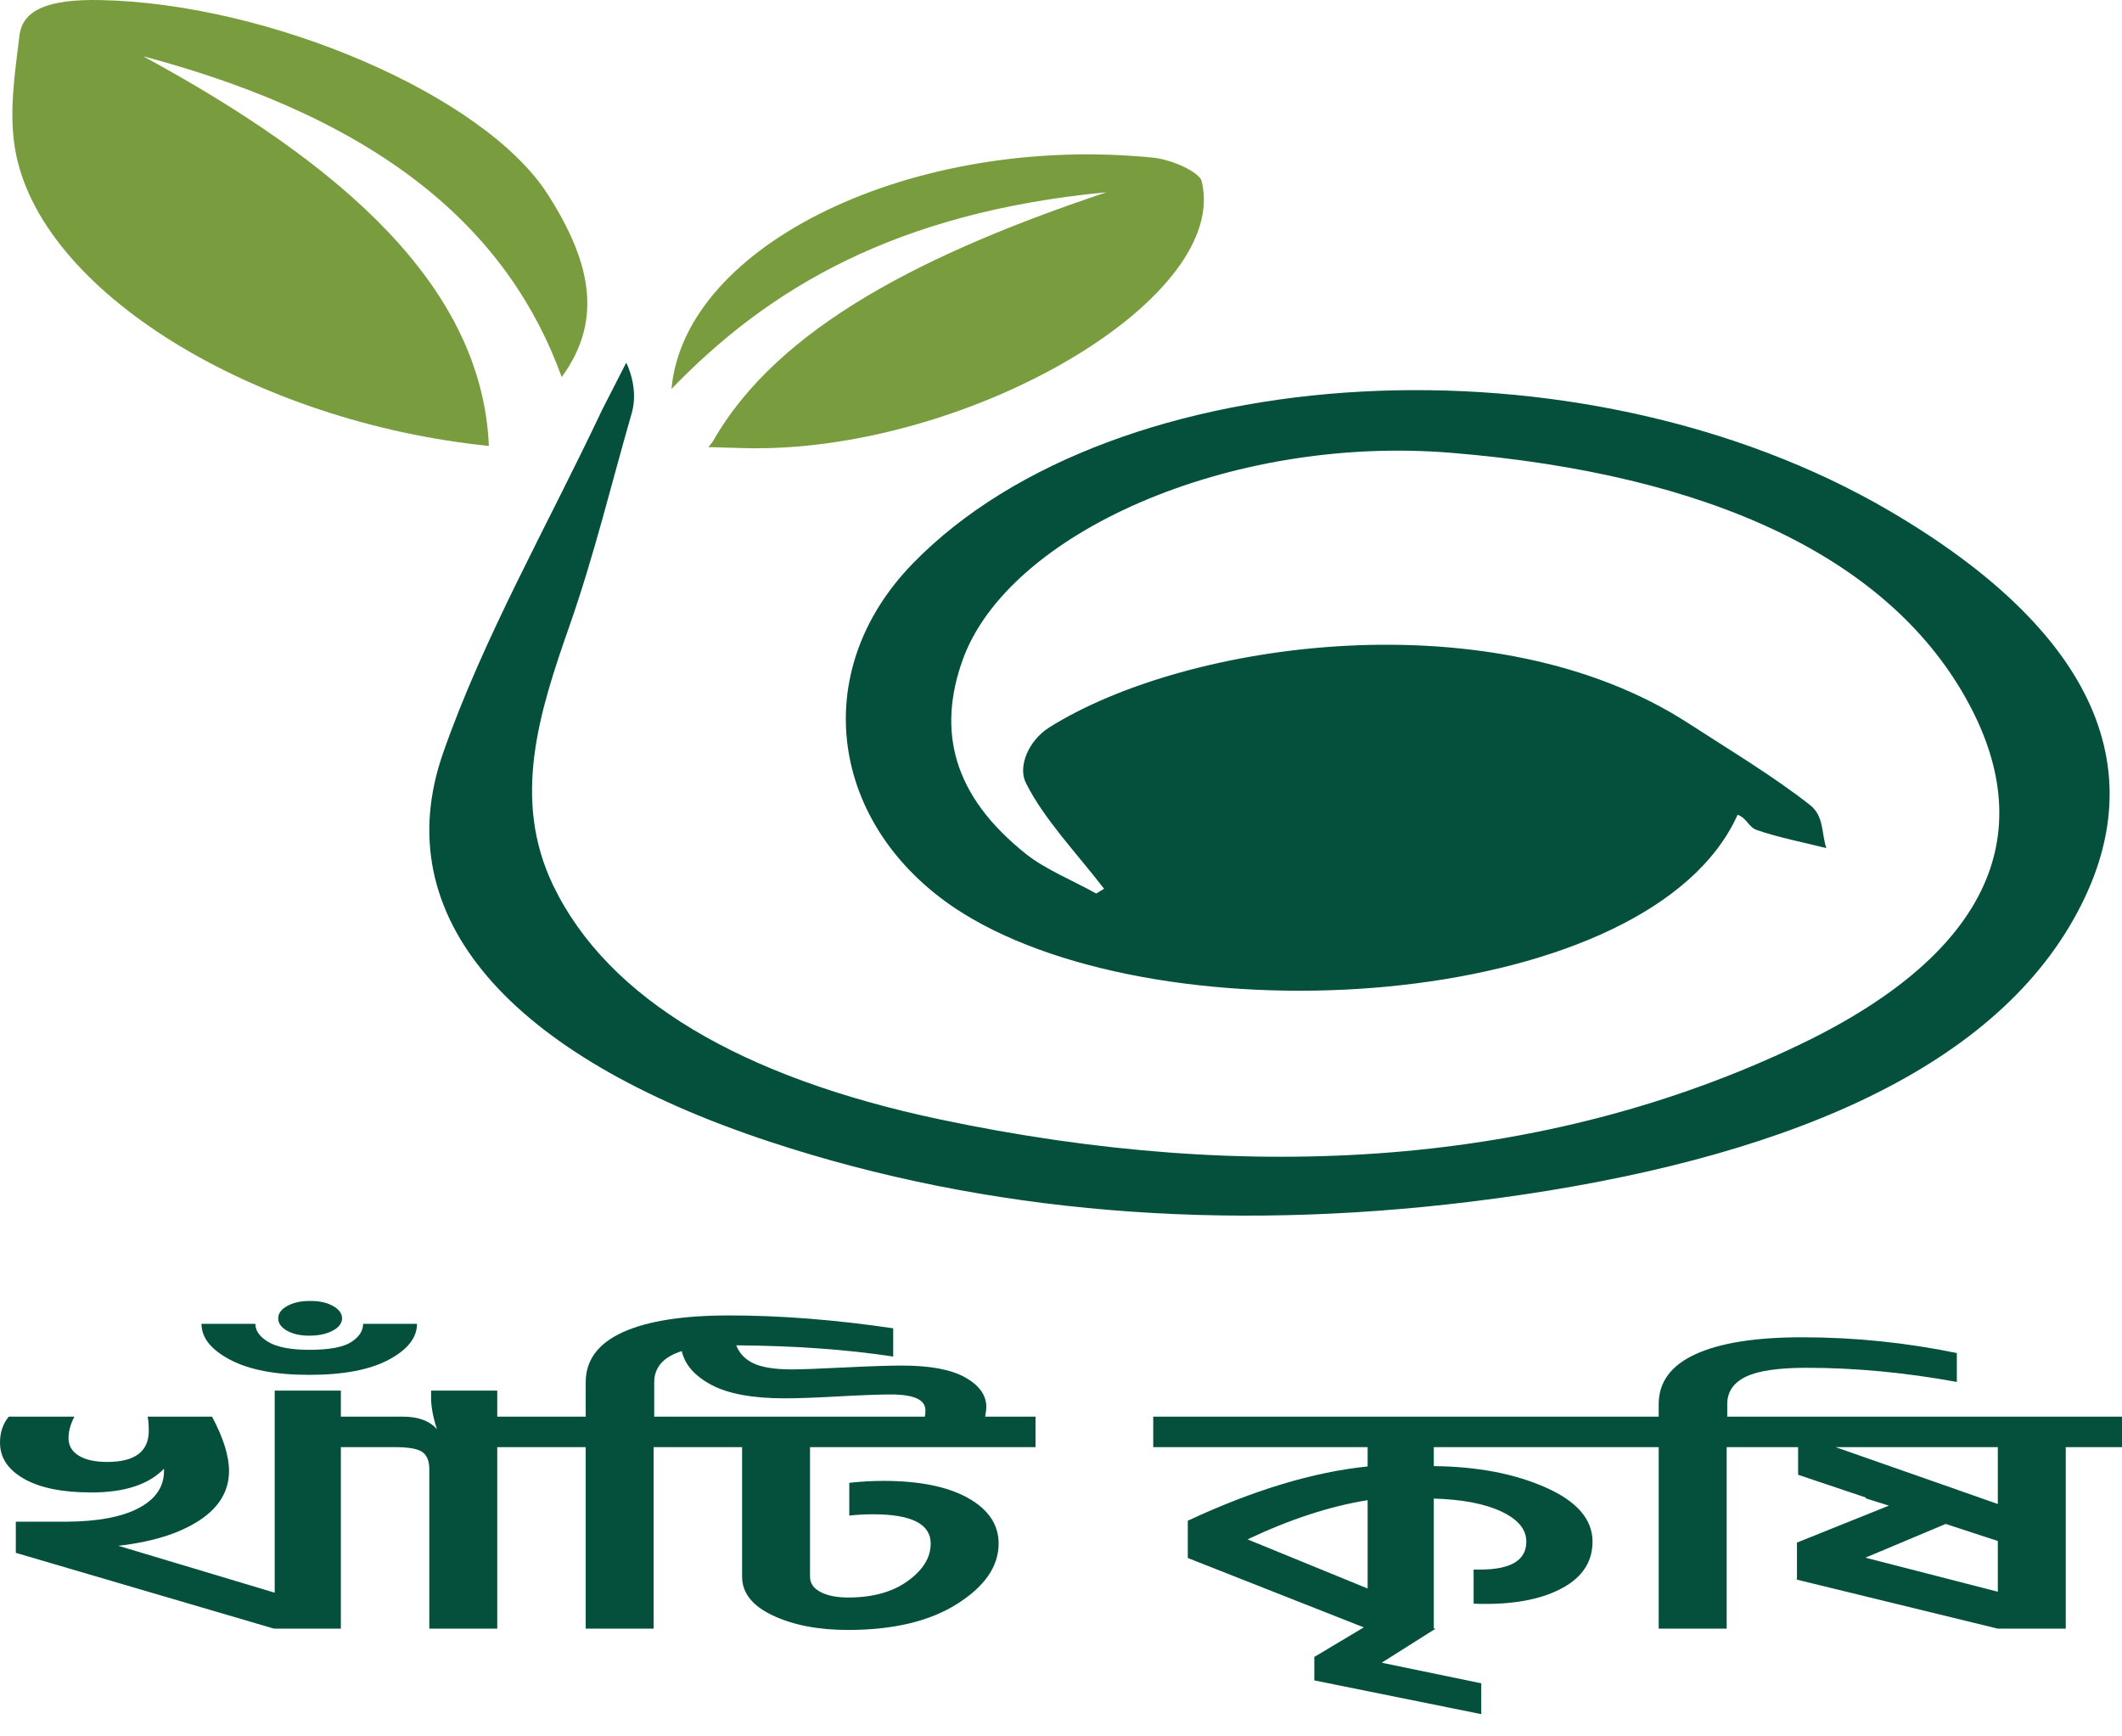 <svg width="66" height="54" viewBox="0 0 66 54" fill="none" xmlns="http://www.w3.org/2000/svg">
<path d="M9.619 42.757C10.675 42.757 11.498 42.601 12.087 42.288C12.676 41.975 12.97 41.602 12.97 41.169H11.294C11.294 41.388 11.17 41.578 10.921 41.738C10.672 41.898 10.238 41.978 9.619 41.978C9.048 41.978 8.626 41.898 8.352 41.738C8.079 41.578 7.943 41.388 7.943 41.169H6.267C6.267 41.602 6.564 41.975 7.159 42.288C7.754 42.601 8.574 42.757 9.619 42.757Z" fill="#04503D"/>
<path d="M9.618 41.538C9.91 41.538 10.153 41.487 10.347 41.383C10.541 41.28 10.639 41.152 10.639 40.999C10.639 40.846 10.541 40.716 10.347 40.609C10.153 40.503 9.91 40.453 9.618 40.459C9.351 40.459 9.124 40.511 8.935 40.614C8.747 40.717 8.653 40.846 8.653 40.999C8.653 41.152 8.744 41.28 8.926 41.383C9.108 41.487 9.339 41.538 9.618 41.538Z" fill="#04503D"/>
<path d="M28.765 44.056H20.348V42.987C20.348 42.521 20.634 42.198 21.205 42.018C21.302 42.444 21.611 42.796 22.134 43.072C22.656 43.348 23.415 43.487 24.411 43.487C24.799 43.487 25.355 43.467 26.078 43.427C26.8 43.387 27.344 43.367 27.708 43.367C28.424 43.367 28.783 43.53 28.783 43.856C28.783 43.943 28.777 44.01 28.765 44.056ZM30.677 43.756C30.677 43.39 30.459 43.084 30.022 42.837C29.584 42.591 28.929 42.468 28.054 42.468C27.653 42.468 27.055 42.487 26.26 42.527C25.464 42.567 24.921 42.587 24.629 42.587C24.107 42.587 23.712 42.526 23.445 42.403C23.178 42.279 22.996 42.091 22.899 41.838C24.721 41.852 26.348 41.968 27.781 42.188V41.309C25.971 41.042 24.271 40.909 22.68 40.909C21.235 40.909 20.13 41.084 19.365 41.433C18.6 41.783 18.217 42.301 18.217 42.987V44.056H17.197H16.468H15.466V43.247H13.408V43.467C13.408 43.746 13.468 44.073 13.59 44.446C13.359 44.186 13.007 44.056 12.533 44.056H12.333H11.604H10.602V43.247H8.544V49.531L3.68 48.072C4.736 47.953 5.574 47.691 6.194 47.288C6.813 46.885 7.123 46.371 7.123 45.745C7.123 45.278 6.947 44.715 6.595 44.056H4.591C4.615 44.156 4.627 44.303 4.627 44.496C4.627 45.142 4.196 45.465 3.334 45.465C2.957 45.465 2.663 45.4 2.45 45.27C2.238 45.14 2.131 44.959 2.131 44.725C2.131 44.512 2.192 44.289 2.314 44.056H0.273C0.091 44.276 0 44.546 0 44.865C0 45.332 0.249 45.706 0.747 45.989C1.245 46.273 1.943 46.414 2.842 46.414C3.874 46.414 4.627 46.168 5.101 45.675V45.745C5.101 46.237 4.84 46.622 4.317 46.898C3.795 47.175 3.048 47.317 2.077 47.323H0.492V48.292L8.526 50.65L8.544 50.64V50.65H10.602V45.005H11.604H12.296C12.709 45.005 12.989 45.055 13.134 45.155C13.28 45.255 13.353 45.435 13.353 45.695V50.65H15.466V45.005H16.468H17.197H18.217V50.65H20.33V45.005H23.081V49.032C23.081 49.538 23.4 49.941 24.037 50.24C24.675 50.54 25.455 50.69 26.378 50.69C27.787 50.69 28.919 50.419 29.776 49.876C30.632 49.333 31.06 48.709 31.06 48.002C31.06 47.416 30.744 46.945 30.113 46.589C29.481 46.233 28.601 46.054 27.471 46.054C27.131 46.054 26.779 46.074 26.415 46.114V47.133C26.645 47.107 26.894 47.093 27.162 47.093C28.352 47.093 28.947 47.397 28.947 48.002C28.947 48.435 28.71 48.823 28.236 49.166C27.763 49.51 27.143 49.681 26.378 49.681C26.026 49.681 25.741 49.624 25.522 49.511C25.303 49.398 25.194 49.238 25.194 49.032V45.005H32.208V44.056H30.641C30.665 43.923 30.677 43.823 30.677 43.756Z" fill="#04503D"/>
<path d="M62.138 46.774L60.717 46.274L57.092 45.005H62.138V46.774ZM62.138 49.501L58.021 48.442L60.517 47.393L62.138 47.923V49.501ZM42.537 46.654V49.401L38.802 47.873C40.126 47.247 41.371 46.84 42.537 46.654ZM55.434 44.056H54.706H53.722V43.666C53.722 43.287 53.913 43.004 54.296 42.817C54.678 42.631 55.307 42.537 56.181 42.537C57.699 42.537 59.26 42.684 60.863 42.977V42.078C59.272 41.752 57.669 41.588 56.054 41.588C54.608 41.588 53.503 41.763 52.738 42.113C51.973 42.462 51.59 42.98 51.59 43.666V44.056H50.57H49.842H35.869V45.005H42.537V45.605C40.848 45.778 38.984 46.341 36.944 47.293V48.452L42.417 50.61L40.879 51.529V52.259L46.071 53.308V52.349L42.974 51.709L44.65 50.65L44.595 50.644V46.604C45.482 46.63 46.183 46.765 46.699 47.008C47.215 47.252 47.473 47.563 47.473 47.943C47.473 48.522 46.994 48.812 46.034 48.812H45.834V49.871C45.919 49.877 46.04 49.881 46.198 49.881C47.206 49.881 48.014 49.711 48.621 49.371C49.228 49.032 49.532 48.555 49.532 47.943C49.532 47.25 49.046 46.689 48.075 46.259C47.103 45.829 45.943 45.608 44.595 45.595V45.005H49.842H50.57H51.59V50.65H53.704V45.005H54.706H55.434H55.926V45.864L58.039 46.574L58.021 46.594L58.75 46.824L55.89 47.973V49.111L55.871 49.121L62.138 50.65H64.251V45.005H66V44.056H55.434Z" fill="#04503D"/>
<path d="M58.782 15.896C49.176 10.265 34.681 11.073 28.398 17.516C25.095 20.904 25.823 25.686 29.758 28.279C29.911 28.379 30.069 28.477 30.232 28.571C36.852 32.396 51.36 31.325 54.044 25.338C54.338 25.446 54.382 25.723 54.642 25.813C55.312 26.044 56.077 26.194 56.804 26.375C56.651 25.924 56.736 25.381 56.3 25.038C55.161 24.143 53.806 23.331 52.517 22.495C46.468 18.576 36.905 19.935 32.633 22.624C31.995 23.026 31.652 23.833 31.905 24.343C32.471 25.479 33.5 26.545 34.34 27.64C34.259 27.689 34.178 27.738 34.097 27.787C33.365 27.384 32.505 27.029 31.924 26.568C29.61 24.733 29.163 22.716 29.935 20.54C31.334 16.594 38.235 13.519 45.122 14.081C53.256 14.745 58.67 17.368 61.111 21.657C63.474 25.808 62.013 29.603 55.948 32.5C48.033 36.282 38.897 36.852 29.232 34.812C23.069 33.511 18.913 31.073 17.209 27.543C15.911 24.852 16.766 22.164 17.706 19.483C18.478 17.282 19.012 15.055 19.651 12.84C19.878 12.038 19.477 11.28 19.477 11.28L18.726 12.749C17.049 16.306 15.033 19.827 13.778 23.428C12.007 28.508 15.843 32.833 23.946 35.508C30.714 37.743 38.087 38.306 45.705 37.376C54.524 36.3 61.449 33.684 64.358 28.821C67.24 24.002 65.078 19.588 58.782 15.896Z" fill="#04503D"/>
<path d="M3.13 0.002C1.522 -0.031 0.703 0.295 0.605 1.106C0.464 2.276 0.274 3.462 0.467 4.623C1.207 9.071 7.934 13.126 15.205 13.868C14.994 8.901 10.622 5.101 4.452 1.749C12.127 3.79 15.873 7.322 17.471 11.727C18.686 10.056 18.489 8.3 17.027 6.03C15.045 2.951 8.388 0.11 3.13 0.002Z" fill="#799D3E"/>
<path d="M37.376 5.636C37.306 5.351 36.449 4.962 35.864 4.903C28.446 4.158 21.292 7.575 20.885 12.096C23.885 8.987 27.829 6.606 34.413 5.979C28.822 7.851 24.202 10.153 22.174 13.724L22.035 13.905L22.939 13.93C22.951 13.931 22.962 13.932 22.974 13.932C23.263 13.943 23.555 13.944 23.849 13.937H23.879L23.865 13.937C30.56 13.777 38.251 9.198 37.376 5.636Z" fill="#799D3E"/>
</svg>
